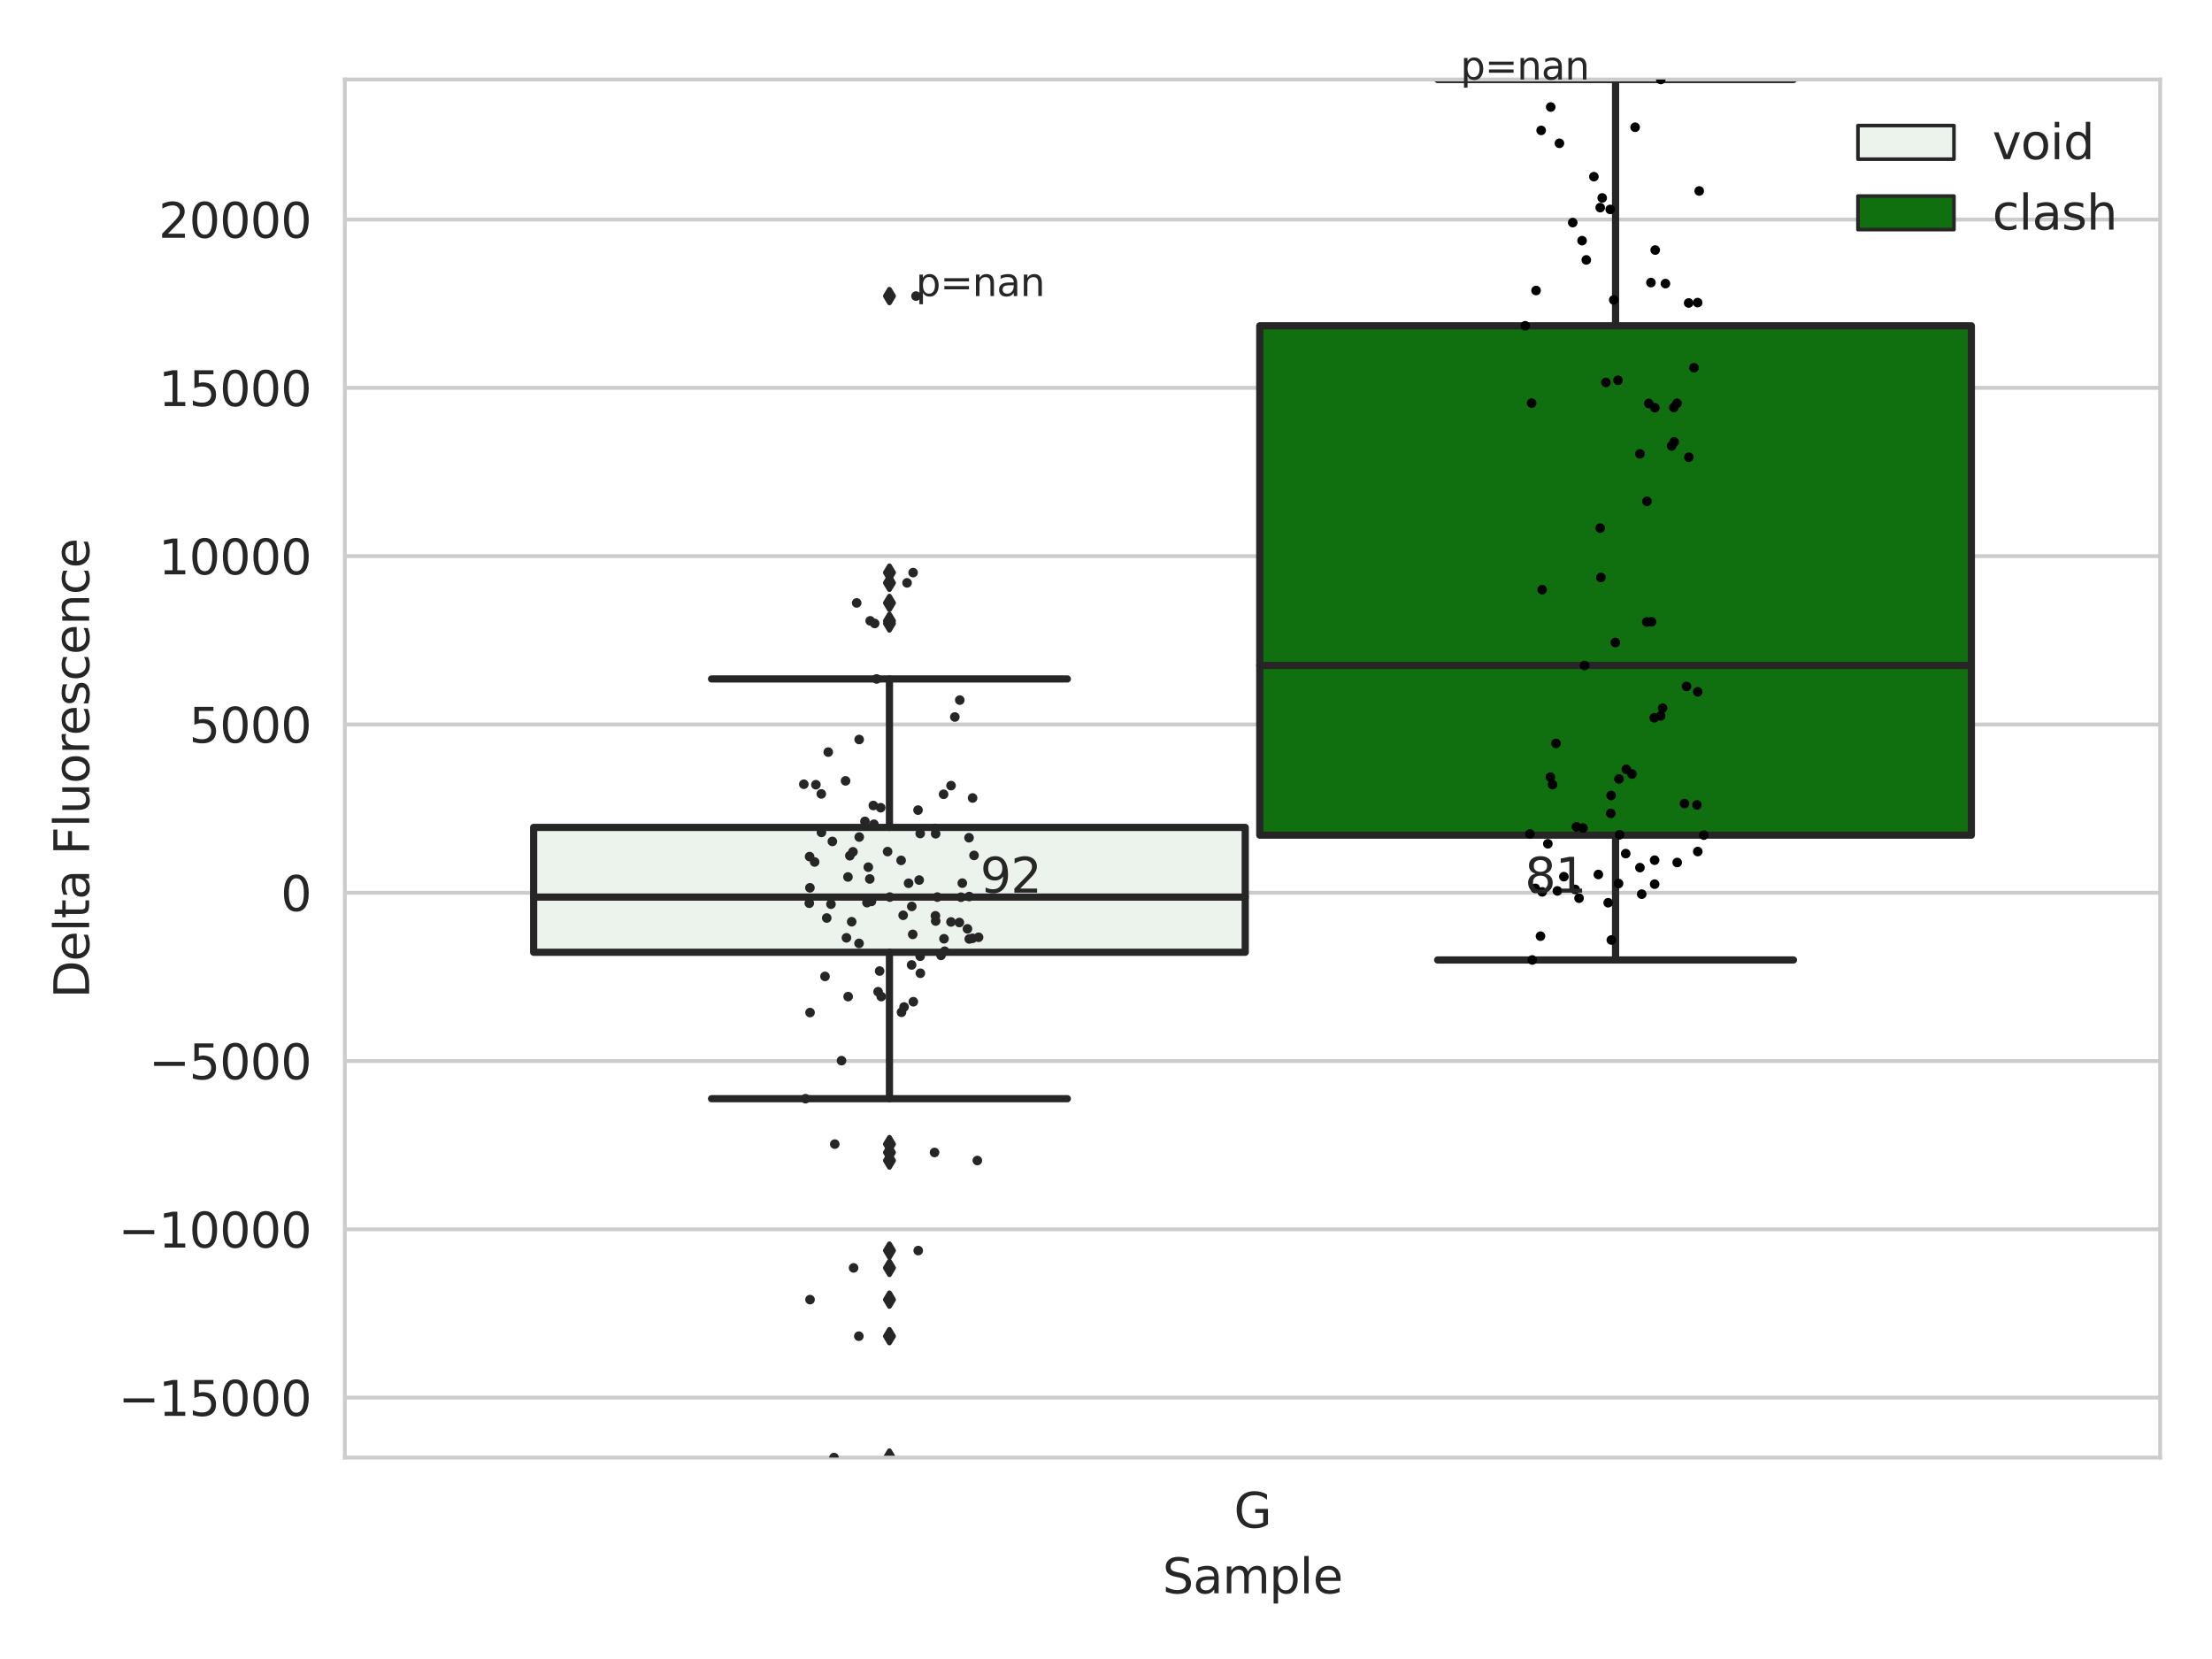 <?xml version="1.0" encoding="utf-8" standalone="no"?>
<!DOCTYPE svg PUBLIC "-//W3C//DTD SVG 1.1//EN"
  "http://www.w3.org/Graphics/SVG/1.1/DTD/svg11.dtd">
<svg xmlns:xlink="http://www.w3.org/1999/xlink" width="460.8pt" height="345.6pt" viewBox="0 0 460.8 345.6" xmlns="http://www.w3.org/2000/svg" version="1.1">
 <defs>
  <style type="text/css">*{stroke-linejoin: round; stroke-linecap: butt}</style>
 </defs>
 <g id="figure_1">
  <g id="patch_1">
   <path d="M 0 345.6 
L 460.8 345.6 
L 460.8 0 
L 0 0 
z
" style="fill: #ffffff"/>
  </g>
  <g id="axes_1">
   <g id="patch_2">
    <path d="M 71.84 303.64 
L 450 303.64 
L 450 16.56 
L 71.84 16.56 
z
" style="fill: #ffffff"/>
   </g>
   <g id="matplotlib.axis_1">
    <g id="xtick_1">
     <g id="text_1">
      <!-- G -->
      <g style="fill: #262626" transform="translate(257.046 318.238)scale(0.1 -0.1)">
       <defs>
        <path id="DejaVuSans-47" d="M 3809 666 
L 3809 1919 
L 2778 1919 
L 2778 2438 
L 4434 2438 
L 4434 434 
Q 4069 175 3628 42 
Q 3188 -91 2688 -91 
Q 1594 -91 976 548 
Q 359 1188 359 2328 
Q 359 3472 976 4111 
Q 1594 4750 2688 4750 
Q 3144 4750 3555 4637 
Q 3966 4525 4313 4306 
L 4313 3634 
Q 3963 3931 3569 4081 
Q 3175 4231 2741 4231 
Q 1884 4231 1454 3753 
Q 1025 3275 1025 2328 
Q 1025 1384 1454 906 
Q 1884 428 2741 428 
Q 3075 428 3337 486 
Q 3600 544 3809 666 
z
" transform="scale(0.016)"/>
       </defs>
       <use xlink:href="#DejaVuSans-47"/>
      </g>
     </g>
    </g>
    <g id="text_2">
     <!-- Sample -->
     <g style="fill: #262626" transform="translate(242.172 331.917)scale(0.1 -0.1)">
      <defs>
       <path id="DejaVuSans-53" d="M 3425 4513 
L 3425 3897 
Q 3066 4069 2747 4153 
Q 2428 4238 2131 4238 
Q 1616 4238 1336 4038 
Q 1056 3838 1056 3469 
Q 1056 3159 1242 3001 
Q 1428 2844 1947 2747 
L 2328 2669 
Q 3034 2534 3370 2195 
Q 3706 1856 3706 1288 
Q 3706 609 3251 259 
Q 2797 -91 1919 -91 
Q 1588 -91 1214 -16 
Q 841 59 441 206 
L 441 856 
Q 825 641 1194 531 
Q 1563 422 1919 422 
Q 2459 422 2753 634 
Q 3047 847 3047 1241 
Q 3047 1584 2836 1778 
Q 2625 1972 2144 2069 
L 1759 2144 
Q 1053 2284 737 2584 
Q 422 2884 422 3419 
Q 422 4038 858 4394 
Q 1294 4750 2059 4750 
Q 2388 4750 2728 4690 
Q 3069 4631 3425 4513 
z
" transform="scale(0.016)"/>
       <path id="DejaVuSans-61" d="M 2194 1759 
Q 1497 1759 1228 1600 
Q 959 1441 959 1056 
Q 959 750 1161 570 
Q 1363 391 1709 391 
Q 2188 391 2477 730 
Q 2766 1069 2766 1631 
L 2766 1759 
L 2194 1759 
z
M 3341 1997 
L 3341 0 
L 2766 0 
L 2766 531 
Q 2569 213 2275 61 
Q 1981 -91 1556 -91 
Q 1019 -91 701 211 
Q 384 513 384 1019 
Q 384 1609 779 1909 
Q 1175 2209 1959 2209 
L 2766 2209 
L 2766 2266 
Q 2766 2663 2505 2880 
Q 2244 3097 1772 3097 
Q 1472 3097 1187 3025 
Q 903 2953 641 2809 
L 641 3341 
Q 956 3463 1253 3523 
Q 1550 3584 1831 3584 
Q 2591 3584 2966 3190 
Q 3341 2797 3341 1997 
z
" transform="scale(0.016)"/>
       <path id="DejaVuSans-6d" d="M 3328 2828 
Q 3544 3216 3844 3400 
Q 4144 3584 4550 3584 
Q 5097 3584 5394 3201 
Q 5691 2819 5691 2113 
L 5691 0 
L 5113 0 
L 5113 2094 
Q 5113 2597 4934 2840 
Q 4756 3084 4391 3084 
Q 3944 3084 3684 2787 
Q 3425 2491 3425 1978 
L 3425 0 
L 2847 0 
L 2847 2094 
Q 2847 2600 2669 2842 
Q 2491 3084 2119 3084 
Q 1678 3084 1418 2786 
Q 1159 2488 1159 1978 
L 1159 0 
L 581 0 
L 581 3500 
L 1159 3500 
L 1159 2956 
Q 1356 3278 1631 3431 
Q 1906 3584 2284 3584 
Q 2666 3584 2933 3390 
Q 3200 3197 3328 2828 
z
" transform="scale(0.016)"/>
       <path id="DejaVuSans-70" d="M 1159 525 
L 1159 -1331 
L 581 -1331 
L 581 3500 
L 1159 3500 
L 1159 2969 
Q 1341 3281 1617 3432 
Q 1894 3584 2278 3584 
Q 2916 3584 3314 3078 
Q 3713 2572 3713 1747 
Q 3713 922 3314 415 
Q 2916 -91 2278 -91 
Q 1894 -91 1617 61 
Q 1341 213 1159 525 
z
M 3116 1747 
Q 3116 2381 2855 2742 
Q 2594 3103 2138 3103 
Q 1681 3103 1420 2742 
Q 1159 2381 1159 1747 
Q 1159 1113 1420 752 
Q 1681 391 2138 391 
Q 2594 391 2855 752 
Q 3116 1113 3116 1747 
z
" transform="scale(0.016)"/>
       <path id="DejaVuSans-6c" d="M 603 4863 
L 1178 4863 
L 1178 0 
L 603 0 
L 603 4863 
z
" transform="scale(0.016)"/>
       <path id="DejaVuSans-65" d="M 3597 1894 
L 3597 1613 
L 953 1613 
Q 991 1019 1311 708 
Q 1631 397 2203 397 
Q 2534 397 2845 478 
Q 3156 559 3463 722 
L 3463 178 
Q 3153 47 2828 -22 
Q 2503 -91 2169 -91 
Q 1331 -91 842 396 
Q 353 884 353 1716 
Q 353 2575 817 3079 
Q 1281 3584 2069 3584 
Q 2775 3584 3186 3129 
Q 3597 2675 3597 1894 
z
M 3022 2063 
Q 3016 2534 2758 2815 
Q 2500 3097 2075 3097 
Q 1594 3097 1305 2825 
Q 1016 2553 972 2059 
L 3022 2063 
z
" transform="scale(0.016)"/>
      </defs>
      <use xlink:href="#DejaVuSans-53"/>
      <use xlink:href="#DejaVuSans-61" x="63.477"/>
      <use xlink:href="#DejaVuSans-6d" x="124.756"/>
      <use xlink:href="#DejaVuSans-70" x="222.168"/>
      <use xlink:href="#DejaVuSans-6c" x="285.645"/>
      <use xlink:href="#DejaVuSans-65" x="313.428"/>
     </g>
    </g>
   </g>
   <g id="matplotlib.axis_2">
    <g id="ytick_1">
     <g id="line2d_1">
      <path d="M 71.84 291.147 
L 450 291.147 
" clip-path="url(#p648e360e45)" style="fill: none; stroke: #cccccc; stroke-width: 0.8; stroke-linecap: round"/>
     </g>
     <g id="text_3">
      <!-- −15000 -->
      <g style="fill: #262626" transform="translate(24.648 294.947)scale(0.1 -0.1)">
       <defs>
        <path id="DejaVuSans-2212" d="M 678 2272 
L 4684 2272 
L 4684 1741 
L 678 1741 
L 678 2272 
z
" transform="scale(0.016)"/>
        <path id="DejaVuSans-31" d="M 794 531 
L 1825 531 
L 1825 4091 
L 703 3866 
L 703 4441 
L 1819 4666 
L 2450 4666 
L 2450 531 
L 3481 531 
L 3481 0 
L 794 0 
L 794 531 
z
" transform="scale(0.016)"/>
        <path id="DejaVuSans-35" d="M 691 4666 
L 3169 4666 
L 3169 4134 
L 1269 4134 
L 1269 2991 
Q 1406 3038 1543 3061 
Q 1681 3084 1819 3084 
Q 2600 3084 3056 2656 
Q 3513 2228 3513 1497 
Q 3513 744 3044 326 
Q 2575 -91 1722 -91 
Q 1428 -91 1123 -41 
Q 819 9 494 109 
L 494 744 
Q 775 591 1075 516 
Q 1375 441 1709 441 
Q 2250 441 2565 725 
Q 2881 1009 2881 1497 
Q 2881 1984 2565 2268 
Q 2250 2553 1709 2553 
Q 1456 2553 1204 2497 
Q 953 2441 691 2322 
L 691 4666 
z
" transform="scale(0.016)"/>
        <path id="DejaVuSans-30" d="M 2034 4250 
Q 1547 4250 1301 3770 
Q 1056 3291 1056 2328 
Q 1056 1369 1301 889 
Q 1547 409 2034 409 
Q 2525 409 2770 889 
Q 3016 1369 3016 2328 
Q 3016 3291 2770 3770 
Q 2525 4250 2034 4250 
z
M 2034 4750 
Q 2819 4750 3233 4129 
Q 3647 3509 3647 2328 
Q 3647 1150 3233 529 
Q 2819 -91 2034 -91 
Q 1250 -91 836 529 
Q 422 1150 422 2328 
Q 422 3509 836 4129 
Q 1250 4750 2034 4750 
z
" transform="scale(0.016)"/>
       </defs>
       <use xlink:href="#DejaVuSans-2212"/>
       <use xlink:href="#DejaVuSans-31" x="83.789"/>
       <use xlink:href="#DejaVuSans-35" x="147.412"/>
       <use xlink:href="#DejaVuSans-30" x="211.035"/>
       <use xlink:href="#DejaVuSans-30" x="274.658"/>
       <use xlink:href="#DejaVuSans-30" x="338.281"/>
      </g>
     </g>
    </g>
    <g id="ytick_2">
     <g id="line2d_2">
      <path d="M 71.84 256.089 
L 450 256.089 
" clip-path="url(#p648e360e45)" style="fill: none; stroke: #cccccc; stroke-width: 0.8; stroke-linecap: round"/>
     </g>
     <g id="text_4">
      <!-- −10000 -->
      <g style="fill: #262626" transform="translate(24.648 259.888)scale(0.1 -0.1)">
       <use xlink:href="#DejaVuSans-2212"/>
       <use xlink:href="#DejaVuSans-31" x="83.789"/>
       <use xlink:href="#DejaVuSans-30" x="147.412"/>
       <use xlink:href="#DejaVuSans-30" x="211.035"/>
       <use xlink:href="#DejaVuSans-30" x="274.658"/>
       <use xlink:href="#DejaVuSans-30" x="338.281"/>
      </g>
     </g>
    </g>
    <g id="ytick_3">
     <g id="line2d_3">
      <path d="M 71.84 221.03 
L 450 221.03 
" clip-path="url(#p648e360e45)" style="fill: none; stroke: #cccccc; stroke-width: 0.8; stroke-linecap: round"/>
     </g>
     <g id="text_5">
      <!-- −5000 -->
      <g style="fill: #262626" transform="translate(31.01 224.829)scale(0.1 -0.1)">
       <use xlink:href="#DejaVuSans-2212"/>
       <use xlink:href="#DejaVuSans-35" x="83.789"/>
       <use xlink:href="#DejaVuSans-30" x="147.412"/>
       <use xlink:href="#DejaVuSans-30" x="211.035"/>
       <use xlink:href="#DejaVuSans-30" x="274.658"/>
      </g>
     </g>
    </g>
    <g id="ytick_4">
     <g id="line2d_4">
      <path d="M 71.84 185.971 
L 450 185.971 
" clip-path="url(#p648e360e45)" style="fill: none; stroke: #cccccc; stroke-width: 0.8; stroke-linecap: round"/>
     </g>
     <g id="text_6">
      <!-- 0 -->
      <g style="fill: #262626" transform="translate(58.477 189.77)scale(0.1 -0.1)">
       <use xlink:href="#DejaVuSans-30"/>
      </g>
     </g>
    </g>
    <g id="ytick_5">
     <g id="line2d_5">
      <path d="M 71.84 150.912 
L 450 150.912 
" clip-path="url(#p648e360e45)" style="fill: none; stroke: #cccccc; stroke-width: 0.8; stroke-linecap: round"/>
     </g>
     <g id="text_7">
      <!-- 5000 -->
      <g style="fill: #262626" transform="translate(39.39 154.711)scale(0.1 -0.1)">
       <use xlink:href="#DejaVuSans-35"/>
       <use xlink:href="#DejaVuSans-30" x="63.623"/>
       <use xlink:href="#DejaVuSans-30" x="127.246"/>
       <use xlink:href="#DejaVuSans-30" x="190.869"/>
      </g>
     </g>
    </g>
    <g id="ytick_6">
     <g id="line2d_6">
      <path d="M 71.84 115.853 
L 450 115.853 
" clip-path="url(#p648e360e45)" style="fill: none; stroke: #cccccc; stroke-width: 0.8; stroke-linecap: round"/>
     </g>
     <g id="text_8">
      <!-- 10000 -->
      <g style="fill: #262626" transform="translate(33.028 119.652)scale(0.1 -0.1)">
       <use xlink:href="#DejaVuSans-31"/>
       <use xlink:href="#DejaVuSans-30" x="63.623"/>
       <use xlink:href="#DejaVuSans-30" x="127.246"/>
       <use xlink:href="#DejaVuSans-30" x="190.869"/>
       <use xlink:href="#DejaVuSans-30" x="254.492"/>
      </g>
     </g>
    </g>
    <g id="ytick_7">
     <g id="line2d_7">
      <path d="M 71.84 80.794 
L 450 80.794 
" clip-path="url(#p648e360e45)" style="fill: none; stroke: #cccccc; stroke-width: 0.8; stroke-linecap: round"/>
     </g>
     <g id="text_9">
      <!-- 15000 -->
      <g style="fill: #262626" transform="translate(33.028 84.594)scale(0.1 -0.1)">
       <use xlink:href="#DejaVuSans-31"/>
       <use xlink:href="#DejaVuSans-35" x="63.623"/>
       <use xlink:href="#DejaVuSans-30" x="127.246"/>
       <use xlink:href="#DejaVuSans-30" x="190.869"/>
       <use xlink:href="#DejaVuSans-30" x="254.492"/>
      </g>
     </g>
    </g>
    <g id="ytick_8">
     <g id="line2d_8">
      <path d="M 71.84 45.736 
L 450 45.736 
" clip-path="url(#p648e360e45)" style="fill: none; stroke: #cccccc; stroke-width: 0.8; stroke-linecap: round"/>
     </g>
     <g id="text_10">
      <!-- 20000 -->
      <g style="fill: #262626" transform="translate(33.028 49.535)scale(0.1 -0.1)">
       <defs>
        <path id="DejaVuSans-32" d="M 1228 531 
L 3431 531 
L 3431 0 
L 469 0 
L 469 531 
Q 828 903 1448 1529 
Q 2069 2156 2228 2338 
Q 2531 2678 2651 2914 
Q 2772 3150 2772 3378 
Q 2772 3750 2511 3984 
Q 2250 4219 1831 4219 
Q 1534 4219 1204 4116 
Q 875 4013 500 3803 
L 500 4441 
Q 881 4594 1212 4672 
Q 1544 4750 1819 4750 
Q 2544 4750 2975 4387 
Q 3406 4025 3406 3419 
Q 3406 3131 3298 2873 
Q 3191 2616 2906 2266 
Q 2828 2175 2409 1742 
Q 1991 1309 1228 531 
z
" transform="scale(0.016)"/>
       </defs>
       <use xlink:href="#DejaVuSans-32"/>
       <use xlink:href="#DejaVuSans-30" x="63.623"/>
       <use xlink:href="#DejaVuSans-30" x="127.246"/>
       <use xlink:href="#DejaVuSans-30" x="190.869"/>
       <use xlink:href="#DejaVuSans-30" x="254.492"/>
      </g>
     </g>
    </g>
    <g id="text_11">
     <!-- Delta Fluorescence -->
     <g style="fill: #262626" transform="translate(18.568 207.967)rotate(-90)scale(0.1 -0.1)">
      <defs>
       <path id="DejaVuSans-44" d="M 1259 4147 
L 1259 519 
L 2022 519 
Q 2988 519 3436 956 
Q 3884 1394 3884 2338 
Q 3884 3275 3436 3711 
Q 2988 4147 2022 4147 
L 1259 4147 
z
M 628 4666 
L 1925 4666 
Q 3281 4666 3915 4102 
Q 4550 3538 4550 2338 
Q 4550 1131 3912 565 
Q 3275 0 1925 0 
L 628 0 
L 628 4666 
z
" transform="scale(0.016)"/>
       <path id="DejaVuSans-74" d="M 1172 4494 
L 1172 3500 
L 2356 3500 
L 2356 3053 
L 1172 3053 
L 1172 1153 
Q 1172 725 1289 603 
Q 1406 481 1766 481 
L 2356 481 
L 2356 0 
L 1766 0 
Q 1100 0 847 248 
Q 594 497 594 1153 
L 594 3053 
L 172 3053 
L 172 3500 
L 594 3500 
L 594 4494 
L 1172 4494 
z
" transform="scale(0.016)"/>
       <path id="DejaVuSans-20" transform="scale(0.016)"/>
       <path id="DejaVuSans-46" d="M 628 4666 
L 3309 4666 
L 3309 4134 
L 1259 4134 
L 1259 2759 
L 3109 2759 
L 3109 2228 
L 1259 2228 
L 1259 0 
L 628 0 
L 628 4666 
z
" transform="scale(0.016)"/>
       <path id="DejaVuSans-75" d="M 544 1381 
L 544 3500 
L 1119 3500 
L 1119 1403 
Q 1119 906 1312 657 
Q 1506 409 1894 409 
Q 2359 409 2629 706 
Q 2900 1003 2900 1516 
L 2900 3500 
L 3475 3500 
L 3475 0 
L 2900 0 
L 2900 538 
Q 2691 219 2414 64 
Q 2138 -91 1772 -91 
Q 1169 -91 856 284 
Q 544 659 544 1381 
z
M 1991 3584 
L 1991 3584 
z
" transform="scale(0.016)"/>
       <path id="DejaVuSans-6f" d="M 1959 3097 
Q 1497 3097 1228 2736 
Q 959 2375 959 1747 
Q 959 1119 1226 758 
Q 1494 397 1959 397 
Q 2419 397 2687 759 
Q 2956 1122 2956 1747 
Q 2956 2369 2687 2733 
Q 2419 3097 1959 3097 
z
M 1959 3584 
Q 2709 3584 3137 3096 
Q 3566 2609 3566 1747 
Q 3566 888 3137 398 
Q 2709 -91 1959 -91 
Q 1206 -91 779 398 
Q 353 888 353 1747 
Q 353 2609 779 3096 
Q 1206 3584 1959 3584 
z
" transform="scale(0.016)"/>
       <path id="DejaVuSans-72" d="M 2631 2963 
Q 2534 3019 2420 3045 
Q 2306 3072 2169 3072 
Q 1681 3072 1420 2755 
Q 1159 2438 1159 1844 
L 1159 0 
L 581 0 
L 581 3500 
L 1159 3500 
L 1159 2956 
Q 1341 3275 1631 3429 
Q 1922 3584 2338 3584 
Q 2397 3584 2469 3576 
Q 2541 3569 2628 3553 
L 2631 2963 
z
" transform="scale(0.016)"/>
       <path id="DejaVuSans-73" d="M 2834 3397 
L 2834 2853 
Q 2591 2978 2328 3040 
Q 2066 3103 1784 3103 
Q 1356 3103 1142 2972 
Q 928 2841 928 2578 
Q 928 2378 1081 2264 
Q 1234 2150 1697 2047 
L 1894 2003 
Q 2506 1872 2764 1633 
Q 3022 1394 3022 966 
Q 3022 478 2636 193 
Q 2250 -91 1575 -91 
Q 1294 -91 989 -36 
Q 684 19 347 128 
L 347 722 
Q 666 556 975 473 
Q 1284 391 1588 391 
Q 1994 391 2212 530 
Q 2431 669 2431 922 
Q 2431 1156 2273 1281 
Q 2116 1406 1581 1522 
L 1381 1569 
Q 847 1681 609 1914 
Q 372 2147 372 2553 
Q 372 3047 722 3315 
Q 1072 3584 1716 3584 
Q 2034 3584 2315 3537 
Q 2597 3491 2834 3397 
z
" transform="scale(0.016)"/>
       <path id="DejaVuSans-63" d="M 3122 3366 
L 3122 2828 
Q 2878 2963 2633 3030 
Q 2388 3097 2138 3097 
Q 1578 3097 1268 2742 
Q 959 2388 959 1747 
Q 959 1106 1268 751 
Q 1578 397 2138 397 
Q 2388 397 2633 464 
Q 2878 531 3122 666 
L 3122 134 
Q 2881 22 2623 -34 
Q 2366 -91 2075 -91 
Q 1284 -91 818 406 
Q 353 903 353 1747 
Q 353 2603 823 3093 
Q 1294 3584 2113 3584 
Q 2378 3584 2631 3529 
Q 2884 3475 3122 3366 
z
" transform="scale(0.016)"/>
       <path id="DejaVuSans-6e" d="M 3513 2113 
L 3513 0 
L 2938 0 
L 2938 2094 
Q 2938 2591 2744 2837 
Q 2550 3084 2163 3084 
Q 1697 3084 1428 2787 
Q 1159 2491 1159 1978 
L 1159 0 
L 581 0 
L 581 3500 
L 1159 3500 
L 1159 2956 
Q 1366 3272 1645 3428 
Q 1925 3584 2291 3584 
Q 2894 3584 3203 3211 
Q 3513 2838 3513 2113 
z
" transform="scale(0.016)"/>
      </defs>
      <use xlink:href="#DejaVuSans-44"/>
      <use xlink:href="#DejaVuSans-65" x="77.002"/>
      <use xlink:href="#DejaVuSans-6c" x="138.525"/>
      <use xlink:href="#DejaVuSans-74" x="166.309"/>
      <use xlink:href="#DejaVuSans-61" x="205.518"/>
      <use xlink:href="#DejaVuSans-20" x="266.797"/>
      <use xlink:href="#DejaVuSans-46" x="298.584"/>
      <use xlink:href="#DejaVuSans-6c" x="356.104"/>
      <use xlink:href="#DejaVuSans-75" x="383.887"/>
      <use xlink:href="#DejaVuSans-6f" x="447.266"/>
      <use xlink:href="#DejaVuSans-72" x="508.447"/>
      <use xlink:href="#DejaVuSans-65" x="547.311"/>
      <use xlink:href="#DejaVuSans-73" x="608.834"/>
      <use xlink:href="#DejaVuSans-63" x="660.934"/>
      <use xlink:href="#DejaVuSans-65" x="715.914"/>
      <use xlink:href="#DejaVuSans-6e" x="777.438"/>
      <use xlink:href="#DejaVuSans-63" x="840.816"/>
      <use xlink:href="#DejaVuSans-65" x="895.797"/>
     </g>
    </g>
   </g>
   <g id="patch_3">
    <path d="M 111.169 198.374 
L 259.407 198.374 
L 259.407 172.36 
L 111.169 172.36 
L 111.169 198.374 
z
" clip-path="url(#p648e360e45)" style="fill: #ecf2ec; stroke: #262626; stroke-width: 1.5; stroke-linejoin: miter"/>
   </g>
   <g id="patch_4">
    <path d="M 262.433 173.973 
L 410.671 173.973 
L 410.671 67.871 
L 262.433 67.871 
L 262.433 173.973 
z
" clip-path="url(#p648e360e45)" style="fill: #107010; stroke: #262626; stroke-width: 1.5; stroke-linejoin: miter"/>
   </g>
   <g id="patch_5">
    <path d="M 260.92 185.971 
L 260.92 185.971 
L 260.92 185.971 
L 260.92 185.971 
z
" clip-path="url(#p648e360e45)" style="fill: #ecf2ec; stroke: #262626; stroke-width: 0.75; stroke-linejoin: miter"/>
   </g>
   <g id="patch_6">
    <path d="M 260.92 185.971 
L 260.92 185.971 
L 260.92 185.971 
L 260.92 185.971 
z
" clip-path="url(#p648e360e45)" style="fill: #107010; stroke: #262626; stroke-width: 0.75; stroke-linejoin: miter"/>
   </g>
   <g id="PathCollection_1"/>
   <g id="PathCollection_2"/>
   <g id="line2d_9">
    <path d="M 185.288 198.374 
L 185.288 228.88 
" clip-path="url(#p648e360e45)" style="fill: none; stroke: #262626; stroke-width: 1.5; stroke-linecap: round"/>
   </g>
   <g id="line2d_10">
    <path d="M 185.288 172.36 
L 185.288 141.438 
" clip-path="url(#p648e360e45)" style="fill: none; stroke: #262626; stroke-width: 1.5; stroke-linecap: round"/>
   </g>
   <g id="line2d_11">
    <path d="M 148.228 228.88 
L 222.348 228.88 
" clip-path="url(#p648e360e45)" style="fill: none; stroke: #262626; stroke-width: 1.5; stroke-linecap: round"/>
   </g>
   <g id="line2d_12">
    <path d="M 148.228 141.438 
L 222.348 141.438 
" clip-path="url(#p648e360e45)" style="fill: none; stroke: #262626; stroke-width: 1.5; stroke-linecap: round"/>
   </g>
   <g id="line2d_13">
    <defs>
     <path id="m488fcc2c24" d="M -0 1.414 
L 0.849 0 
L 0 -1.414 
L -0.849 -0 
z
" style="stroke: #262626; stroke-linejoin: miter"/>
    </defs>
    <g clip-path="url(#p648e360e45)">
     <use xlink:href="#m488fcc2c24" x="185.288" y="238.336" style="fill: #262626; stroke: #262626; stroke-linejoin: miter"/>
     <use xlink:href="#m488fcc2c24" x="185.288" y="260.519" style="fill: #262626; stroke: #262626; stroke-linejoin: miter"/>
     <use xlink:href="#m488fcc2c24" x="185.288" y="303.64" style="fill: #262626; stroke: #262626; stroke-linejoin: miter"/>
     <use xlink:href="#m488fcc2c24" x="185.288" y="241.759" style="fill: #262626; stroke: #262626; stroke-linejoin: miter"/>
     <use xlink:href="#m488fcc2c24" x="185.288" y="264.124" style="fill: #262626; stroke: #262626; stroke-linejoin: miter"/>
     <use xlink:href="#m488fcc2c24" x="185.288" y="240.08" style="fill: #262626; stroke: #262626; stroke-linejoin: miter"/>
     <use xlink:href="#m488fcc2c24" x="185.288" y="270.736" style="fill: #262626; stroke: #262626; stroke-linejoin: miter"/>
     <use xlink:href="#m488fcc2c24" x="185.288" y="278.352" style="fill: #262626; stroke: #262626; stroke-linejoin: miter"/>
     <use xlink:href="#m488fcc2c24" x="185.288" y="125.601" style="fill: #262626; stroke: #262626; stroke-linejoin: miter"/>
     <use xlink:href="#m488fcc2c24" x="185.288" y="129.877" style="fill: #262626; stroke: #262626; stroke-linejoin: miter"/>
     <use xlink:href="#m488fcc2c24" x="185.288" y="119.283" style="fill: #262626; stroke: #262626; stroke-linejoin: miter"/>
     <use xlink:href="#m488fcc2c24" x="185.288" y="61.677" style="fill: #262626; stroke: #262626; stroke-linejoin: miter"/>
     <use xlink:href="#m488fcc2c24" x="185.288" y="129.335" style="fill: #262626; stroke: #262626; stroke-linejoin: miter"/>
     <use xlink:href="#m488fcc2c24" x="185.288" y="121.419" style="fill: #262626; stroke: #262626; stroke-linejoin: miter"/>
    </g>
   </g>
   <g id="line2d_14">
    <path d="M 336.552 173.973 
L 336.552 199.981 
" clip-path="url(#p648e360e45)" style="fill: none; stroke: #262626; stroke-width: 1.5; stroke-linecap: round"/>
   </g>
   <g id="line2d_15">
    <path d="M 336.552 67.871 
L 336.552 16.56 
" clip-path="url(#p648e360e45)" style="fill: none; stroke: #262626; stroke-width: 1.5; stroke-linecap: round"/>
   </g>
   <g id="line2d_16">
    <path d="M 299.492 199.981 
L 373.612 199.981 
" clip-path="url(#p648e360e45)" style="fill: none; stroke: #262626; stroke-width: 1.5; stroke-linecap: round"/>
   </g>
   <g id="line2d_17">
    <path d="M 299.492 16.56 
L 373.612 16.56 
" clip-path="url(#p648e360e45)" style="fill: none; stroke: #262626; stroke-width: 1.5; stroke-linecap: round"/>
   </g>
   <g id="line2d_18"/>
   <g id="line2d_19">
    <path d="M 111.169 186.877 
L 259.407 186.877 
" clip-path="url(#p648e360e45)" style="fill: none; stroke: #262626; stroke-width: 1.5; stroke-linecap: round"/>
   </g>
   <g id="line2d_20">
    <path d="M 262.433 138.632 
L 410.671 138.632 
" clip-path="url(#p648e360e45)" style="fill: none; stroke: #262626; stroke-width: 1.5; stroke-linecap: round"/>
   </g>
   <g id="patch_7">
    <path d="M 71.84 303.64 
L 71.84 16.56 
" style="fill: none; stroke: #cccccc; stroke-width: 0.8; stroke-linejoin: miter; stroke-linecap: square"/>
   </g>
   <g id="patch_8">
    <path d="M 450 303.64 
L 450 16.56 
" style="fill: none; stroke: #cccccc; stroke-width: 0.8; stroke-linejoin: miter; stroke-linecap: square"/>
   </g>
   <g id="patch_9">
    <path d="M 71.84 303.64 
L 450 303.64 
" style="fill: none; stroke: #cccccc; stroke-width: 0.8; stroke-linejoin: miter; stroke-linecap: square"/>
   </g>
   <g id="patch_10">
    <path d="M 71.84 16.56 
L 450 16.56 
" style="fill: none; stroke: #cccccc; stroke-width: 0.8; stroke-linejoin: miter; stroke-linecap: square"/>
   </g>
   <g id="PathCollection_3">
    <defs>
     <path id="C0_0_847a732a08" d="M 0 1 
C 0.265 1 0.52 0.895 0.707 0.707 
C 0.895 0.52 1 0.265 1 -0 
C 1 -0.265 0.895 -0.52 0.707 -0.707 
C 0.52 -0.895 0.265 -1 0 -1 
C -0.265 -1 -0.52 -0.895 -0.707 -0.707 
C -0.895 -0.52 -1 -0.265 -1 0 
C -1 0.265 -0.895 0.52 -0.707 0.707 
C -0.52 0.895 -0.265 1 0 1 
z
"/>
    </defs>
    <g clip-path="url(#p648e360e45)">
     <use xlink:href="#C0_0_847a732a08" x="167.453" y="163.371" style="fill: #262626"/>
    </g>
    <g clip-path="url(#p648e360e45)">
     <use xlink:href="#C0_0_847a732a08" x="178.953" y="196.524" style="fill: #262626"/>
    </g>
    <g clip-path="url(#p648e360e45)">
     <use xlink:href="#C0_0_847a732a08" x="190.264" y="208.679" style="fill: #262626"/>
    </g>
    <g clip-path="url(#p648e360e45)">
     <use xlink:href="#C0_0_847a732a08" x="177.689" y="177.452" style="fill: #262626"/>
    </g>
    <g clip-path="url(#p648e360e45)">
     <use xlink:href="#C0_0_847a732a08" x="176.145" y="162.665" style="fill: #262626"/>
    </g>
    <g clip-path="url(#p648e360e45)">
     <use xlink:href="#C0_0_847a732a08" x="198.12" y="163.657" style="fill: #262626"/>
    </g>
    <g clip-path="url(#p648e360e45)">
     <use xlink:href="#C0_0_847a732a08" x="178.463" y="125.601" style="fill: #262626"/>
    </g>
    <g clip-path="url(#p648e360e45)">
     <use xlink:href="#C0_0_847a732a08" x="188.143" y="190.671" style="fill: #262626"/>
    </g>
    <g clip-path="url(#p648e360e45)">
     <use xlink:href="#C0_0_847a732a08" x="168.591" y="188.157" style="fill: #262626"/>
    </g>
    <g clip-path="url(#p648e360e45)">
     <use xlink:href="#C0_0_847a732a08" x="182.053" y="171.704" style="fill: #262626"/>
    </g>
    <g clip-path="url(#p648e360e45)">
     <use xlink:href="#C0_0_847a732a08" x="173.899" y="238.336" style="fill: #262626"/>
    </g>
    <g clip-path="url(#p648e360e45)">
     <use xlink:href="#C0_0_847a732a08" x="196.025" y="199.019" style="fill: #262626"/>
    </g>
    <g clip-path="url(#p648e360e45)">
     <use xlink:href="#C0_0_847a732a08" x="199.94" y="145.844" style="fill: #262626"/>
    </g>
    <g clip-path="url(#p648e360e45)">
     <use xlink:href="#C0_0_847a732a08" x="203.854" y="195.251" style="fill: #262626"/>
    </g>
    <g clip-path="url(#p648e360e45)">
     <use xlink:href="#C0_0_847a732a08" x="195.259" y="186.878" style="fill: #262626"/>
    </g>
    <g clip-path="url(#p648e360e45)">
     <use xlink:href="#C0_0_847a732a08" x="191.282" y="260.519" style="fill: #262626"/>
    </g>
    <g clip-path="url(#p648e360e45)">
     <use xlink:href="#C0_0_847a732a08" x="173.74" y="303.64" style="fill: #262626"/>
    </g>
    <g clip-path="url(#p648e360e45)">
     <use xlink:href="#C0_0_847a732a08" x="203.598" y="241.759" style="fill: #262626"/>
    </g>
    <g clip-path="url(#p648e360e45)">
     <use xlink:href="#C0_0_847a732a08" x="180.181" y="171.104" style="fill: #262626"/>
    </g>
    <g clip-path="url(#p648e360e45)">
     <use xlink:href="#C0_0_847a732a08" x="173.104" y="188.358" style="fill: #262626"/>
    </g>
    <g clip-path="url(#p648e360e45)">
     <use xlink:href="#C0_0_847a732a08" x="182.211" y="129.877" style="fill: #262626"/>
    </g>
    <g clip-path="url(#p648e360e45)">
     <use xlink:href="#C0_0_847a732a08" x="177.818" y="264.124" style="fill: #262626"/>
    </g>
    <g clip-path="url(#p648e360e45)">
     <use xlink:href="#C0_0_847a732a08" x="183.462" y="168.262" style="fill: #262626"/>
    </g>
    <g clip-path="url(#p648e360e45)">
     <use xlink:href="#C0_0_847a732a08" x="172.225" y="191.236" style="fill: #262626"/>
    </g>
    <g clip-path="url(#p648e360e45)">
     <use xlink:href="#C0_0_847a732a08" x="190.218" y="119.283" style="fill: #262626"/>
    </g>
    <g clip-path="url(#p648e360e45)">
     <use xlink:href="#C0_0_847a732a08" x="168.746" y="210.933" style="fill: #262626"/>
    </g>
    <g clip-path="url(#p648e360e45)">
     <use xlink:href="#C0_0_847a732a08" x="194.819" y="172.578" style="fill: #262626"/>
    </g>
    <g clip-path="url(#p648e360e45)">
     <use xlink:href="#C0_0_847a732a08" x="168.655" y="178.445" style="fill: #262626"/>
    </g>
    <g clip-path="url(#p648e360e45)">
     <use xlink:href="#C0_0_847a732a08" x="194.923" y="191.866" style="fill: #262626"/>
    </g>
    <g clip-path="url(#p648e360e45)">
     <use xlink:href="#C0_0_847a732a08" x="177.038" y="178.263" style="fill: #262626"/>
    </g>
    <g clip-path="url(#p648e360e45)">
     <use xlink:href="#C0_0_847a732a08" x="196.654" y="195.559" style="fill: #262626"/>
    </g>
    <g clip-path="url(#p648e360e45)">
     <use xlink:href="#C0_0_847a732a08" x="196.794" y="198.159" style="fill: #262626"/>
    </g>
    <g clip-path="url(#p648e360e45)">
     <use xlink:href="#C0_0_847a732a08" x="199.85" y="192.175" style="fill: #262626"/>
    </g>
    <g clip-path="url(#p648e360e45)">
     <use xlink:href="#C0_0_847a732a08" x="190.136" y="194.646" style="fill: #262626"/>
    </g>
    <g clip-path="url(#p648e360e45)">
     <use xlink:href="#C0_0_847a732a08" x="176.683" y="207.612" style="fill: #262626"/>
    </g>
    <g clip-path="url(#p648e360e45)">
     <use xlink:href="#C0_0_847a732a08" x="190.819" y="61.677" style="fill: #262626"/>
    </g>
    <g clip-path="url(#p648e360e45)">
     <use xlink:href="#C0_0_847a732a08" x="194.681" y="240.08" style="fill: #262626"/>
    </g>
    <g clip-path="url(#p648e360e45)">
     <use xlink:href="#C0_0_847a732a08" x="188.336" y="209.771" style="fill: #262626"/>
    </g>
    <g clip-path="url(#p648e360e45)">
     <use xlink:href="#C0_0_847a732a08" x="201.538" y="193.496" style="fill: #262626"/>
    </g>
    <g clip-path="url(#p648e360e45)">
     <use xlink:href="#C0_0_847a732a08" x="185.358" y="186.875" style="fill: #262626"/>
    </g>
    <g clip-path="url(#p648e360e45)">
     <use xlink:href="#C0_0_847a732a08" x="191.73" y="202.746" style="fill: #262626"/>
    </g>
    <g clip-path="url(#p648e360e45)">
     <use xlink:href="#C0_0_847a732a08" x="168.743" y="270.736" style="fill: #262626"/>
    </g>
    <g clip-path="url(#p648e360e45)">
     <use xlink:href="#C0_0_847a732a08" x="191.688" y="199.202" style="fill: #262626"/>
    </g>
    <g clip-path="url(#p648e360e45)">
     <use xlink:href="#C0_0_847a732a08" x="191.243" y="168.762" style="fill: #262626"/>
    </g>
    <g clip-path="url(#p648e360e45)">
     <use xlink:href="#C0_0_847a732a08" x="191.698" y="173.637" style="fill: #262626"/>
    </g>
    <g clip-path="url(#p648e360e45)">
     <use xlink:href="#C0_0_847a732a08" x="183.583" y="207.608" style="fill: #262626"/>
    </g>
    <g clip-path="url(#p648e360e45)">
     <use xlink:href="#C0_0_847a732a08" x="196.567" y="165.464" style="fill: #262626"/>
    </g>
    <g clip-path="url(#p648e360e45)">
     <use xlink:href="#C0_0_847a732a08" x="183.241" y="202.284" style="fill: #262626"/>
    </g>
    <g clip-path="url(#p648e360e45)">
     <use xlink:href="#C0_0_847a732a08" x="194.868" y="190.782" style="fill: #262626"/>
    </g>
    <g clip-path="url(#p648e360e45)">
     <use xlink:href="#C0_0_847a732a08" x="167.801" y="228.88" style="fill: #262626"/>
    </g>
    <g clip-path="url(#p648e360e45)">
     <use xlink:href="#C0_0_847a732a08" x="181.278" y="129.335" style="fill: #262626"/>
    </g>
    <g clip-path="url(#p648e360e45)">
     <use xlink:href="#C0_0_847a732a08" x="168.722" y="184.944" style="fill: #262626"/>
    </g>
    <g clip-path="url(#p648e360e45)">
     <use xlink:href="#C0_0_847a732a08" x="201.918" y="195.604" style="fill: #262626"/>
    </g>
    <g clip-path="url(#p648e360e45)">
     <use xlink:href="#C0_0_847a732a08" x="202.609" y="166.233" style="fill: #262626"/>
    </g>
    <g clip-path="url(#p648e360e45)">
     <use xlink:href="#C0_0_847a732a08" x="182.612" y="141.438" style="fill: #262626"/>
    </g>
    <g clip-path="url(#p648e360e45)">
     <use xlink:href="#C0_0_847a732a08" x="189.905" y="201.014" style="fill: #262626"/>
    </g>
    <g clip-path="url(#p648e360e45)">
     <use xlink:href="#C0_0_847a732a08" x="181.542" y="187.782" style="fill: #262626"/>
    </g>
    <g clip-path="url(#p648e360e45)">
     <use xlink:href="#C0_0_847a732a08" x="198.91" y="149.363" style="fill: #262626"/>
    </g>
    <g clip-path="url(#p648e360e45)">
     <use xlink:href="#C0_0_847a732a08" x="178.994" y="174.372" style="fill: #262626"/>
    </g>
    <g clip-path="url(#p648e360e45)">
     <use xlink:href="#C0_0_847a732a08" x="184.9" y="177.401" style="fill: #262626"/>
    </g>
    <g clip-path="url(#p648e360e45)">
     <use xlink:href="#C0_0_847a732a08" x="200.186" y="186.906" style="fill: #262626"/>
    </g>
    <g clip-path="url(#p648e360e45)">
     <use xlink:href="#C0_0_847a732a08" x="187.799" y="210.88" style="fill: #262626"/>
    </g>
    <g clip-path="url(#p648e360e45)">
     <use xlink:href="#C0_0_847a732a08" x="189.941" y="188.823" style="fill: #262626"/>
    </g>
    <g clip-path="url(#p648e360e45)">
     <use xlink:href="#C0_0_847a732a08" x="191.482" y="183.332" style="fill: #262626"/>
    </g>
    <g clip-path="url(#p648e360e45)">
     <use xlink:href="#C0_0_847a732a08" x="169.702" y="179.563" style="fill: #262626"/>
    </g>
    <g clip-path="url(#p648e360e45)">
     <use xlink:href="#C0_0_847a732a08" x="189.277" y="183.997" style="fill: #262626"/>
    </g>
    <g clip-path="url(#p648e360e45)">
     <use xlink:href="#C0_0_847a732a08" x="169.964" y="163.474" style="fill: #262626"/>
    </g>
    <g clip-path="url(#p648e360e45)">
     <use xlink:href="#C0_0_847a732a08" x="180.882" y="180.643" style="fill: #262626"/>
    </g>
    <g clip-path="url(#p648e360e45)">
     <use xlink:href="#C0_0_847a732a08" x="181.191" y="183.105" style="fill: #262626"/>
    </g>
    <g clip-path="url(#p648e360e45)">
     <use xlink:href="#C0_0_847a732a08" x="171.092" y="165.385" style="fill: #262626"/>
    </g>
    <g clip-path="url(#p648e360e45)">
     <use xlink:href="#C0_0_847a732a08" x="180.609" y="188.036" style="fill: #262626"/>
    </g>
    <g clip-path="url(#p648e360e45)">
     <use xlink:href="#C0_0_847a732a08" x="177.42" y="192.013" style="fill: #262626"/>
    </g>
    <g clip-path="url(#p648e360e45)">
     <use xlink:href="#C0_0_847a732a08" x="175.303" y="220.953" style="fill: #262626"/>
    </g>
    <g clip-path="url(#p648e360e45)">
     <use xlink:href="#C0_0_847a732a08" x="171.865" y="203.404" style="fill: #262626"/>
    </g>
    <g clip-path="url(#p648e360e45)">
     <use xlink:href="#C0_0_847a732a08" x="173.397" y="175.284" style="fill: #262626"/>
    </g>
    <g clip-path="url(#p648e360e45)">
     <use xlink:href="#C0_0_847a732a08" x="176.33" y="195.363" style="fill: #262626"/>
    </g>
    <g clip-path="url(#p648e360e45)">
     <use xlink:href="#C0_0_847a732a08" x="178.913" y="278.352" style="fill: #262626"/>
    </g>
    <g clip-path="url(#p648e360e45)">
     <use xlink:href="#C0_0_847a732a08" x="194.913" y="173.684" style="fill: #262626"/>
    </g>
    <g clip-path="url(#p648e360e45)">
     <use xlink:href="#C0_0_847a732a08" x="200.464" y="183.972" style="fill: #262626"/>
    </g>
    <g clip-path="url(#p648e360e45)">
     <use xlink:href="#C0_0_847a732a08" x="202.59" y="195.469" style="fill: #262626"/>
    </g>
    <g clip-path="url(#p648e360e45)">
     <use xlink:href="#C0_0_847a732a08" x="198.109" y="192.054" style="fill: #262626"/>
    </g>
    <g clip-path="url(#p648e360e45)">
     <use xlink:href="#C0_0_847a732a08" x="188.956" y="121.419" style="fill: #262626"/>
    </g>
    <g clip-path="url(#p648e360e45)">
     <use xlink:href="#C0_0_847a732a08" x="187.719" y="179.233" style="fill: #262626"/>
    </g>
    <g clip-path="url(#p648e360e45)">
     <use xlink:href="#C0_0_847a732a08" x="182.921" y="206.591" style="fill: #262626"/>
    </g>
    <g clip-path="url(#p648e360e45)">
     <use xlink:href="#C0_0_847a732a08" x="201.909" y="186.765" style="fill: #262626"/>
    </g>
    <g clip-path="url(#p648e360e45)">
     <use xlink:href="#C0_0_847a732a08" x="202.908" y="178.196" style="fill: #262626"/>
    </g>
    <g clip-path="url(#p648e360e45)">
     <use xlink:href="#C0_0_847a732a08" x="176.646" y="182.686" style="fill: #262626"/>
    </g>
    <g clip-path="url(#p648e360e45)">
     <use xlink:href="#C0_0_847a732a08" x="172.537" y="156.674" style="fill: #262626"/>
    </g>
    <g clip-path="url(#p648e360e45)">
     <use xlink:href="#C0_0_847a732a08" x="181.933" y="167.804" style="fill: #262626"/>
    </g>
    <g clip-path="url(#p648e360e45)">
     <use xlink:href="#C0_0_847a732a08" x="201.866" y="174.516" style="fill: #262626"/>
    </g>
    <g clip-path="url(#p648e360e45)">
     <use xlink:href="#C0_0_847a732a08" x="171.123" y="173.401" style="fill: #262626"/>
    </g>
    <g clip-path="url(#p648e360e45)">
     <use xlink:href="#C0_0_847a732a08" x="178.981" y="154.053" style="fill: #262626"/>
    </g>
   </g>
   <g id="PathCollection_4">
    <defs>
     <path id="C1_0_717d0032ca" d="M 0 1 
C 0.265 1 0.52 0.895 0.707 0.707 
C 0.895 0.52 1 0.265 1 -0 
C 1 -0.265 0.895 -0.52 0.707 -0.707 
C 0.52 -0.895 0.265 -1 0 -1 
C -0.265 -1 -0.52 -0.895 -0.707 -0.707 
C -0.895 -0.52 -1 -0.265 -1 0 
C -1 0.265 -0.895 0.52 -0.707 0.707 
C -0.52 0.895 -0.265 1 0 1 
z
"/>
    </defs>
    <g clip-path="url(#p648e360e45)">
     <use xlink:href="#C1_0_717d0032ca" x="346.351" y="147.523"/>
    </g>
    <g clip-path="url(#p648e360e45)">
     <use xlink:href="#C1_0_717d0032ca" x="348.236" y="92.896"/>
    </g>
    <g clip-path="url(#p648e360e45)">
     <use xlink:href="#C1_0_717d0032ca" x="329.577" y="50.132"/>
    </g>
    <g clip-path="url(#p648e360e45)">
     <use xlink:href="#C1_0_717d0032ca" x="353.65" y="63.041"/>
    </g>
    <g clip-path="url(#p648e360e45)">
     <use xlink:href="#C1_0_717d0032ca" x="353.674" y="144.118"/>
    </g>
    <g clip-path="url(#p648e360e45)">
     <use xlink:href="#C1_0_717d0032ca" x="321.258" y="122.833"/>
    </g>
    <g clip-path="url(#p648e360e45)">
     <use xlink:href="#C1_0_717d0032ca" x="344.693" y="184.183"/>
    </g>
    <g clip-path="url(#p648e360e45)">
     <use xlink:href="#C1_0_717d0032ca" x="319.187" y="199.981"/>
    </g>
    <g clip-path="url(#p648e360e45)">
     <use xlink:href="#C1_0_717d0032ca" x="321.275" y="185.795"/>
    </g>
    <g clip-path="url(#p648e360e45)">
     <use xlink:href="#C1_0_717d0032ca" x="353.676" y="177.389"/>
    </g>
    <g clip-path="url(#p648e360e45)">
     <use xlink:href="#C1_0_717d0032ca" x="339.971" y="161.236"/>
    </g>
    <g clip-path="url(#p648e360e45)">
     <use xlink:href="#C1_0_717d0032ca" x="324.428" y="185.593"/>
    </g>
    <g clip-path="url(#p648e360e45)">
     <use xlink:href="#C1_0_717d0032ca" x="350.911" y="167.405"/>
    </g>
    <g clip-path="url(#p648e360e45)">
     <use xlink:href="#C1_0_717d0032ca" x="337.389" y="173.895"/>
    </g>
    <g clip-path="url(#p648e360e45)">
     <use xlink:href="#C1_0_717d0032ca" x="333.498" y="120.291"/>
    </g>
    <g clip-path="url(#p648e360e45)">
     <use xlink:href="#C1_0_717d0032ca" x="349.39" y="179.676"/>
    </g>
    <g clip-path="url(#p648e360e45)">
     <use xlink:href="#C1_0_717d0032ca" x="344.686" y="179.193"/>
    </g>
    <g clip-path="url(#p648e360e45)">
     <use xlink:href="#C1_0_717d0032ca" x="354.935" y="173.973"/>
    </g>
    <g clip-path="url(#p648e360e45)">
     <use xlink:href="#C1_0_717d0032ca" x="319.99" y="60.518"/>
    </g>
    <g clip-path="url(#p648e360e45)">
     <use xlink:href="#C1_0_717d0032ca" x="324.143" y="154.874"/>
    </g>
    <g clip-path="url(#p648e360e45)">
     <use xlink:href="#C1_0_717d0032ca" x="333.353" y="110.017"/>
    </g>
    <g clip-path="url(#p648e360e45)">
     <use xlink:href="#C1_0_717d0032ca" x="349.351" y="84.013"/>
    </g>
    <g clip-path="url(#p648e360e45)">
     <use xlink:href="#C1_0_717d0032ca" x="353.503" y="167.677"/>
    </g>
    <g clip-path="url(#p648e360e45)">
     <use xlink:href="#C1_0_717d0032ca" x="348.691" y="84.888"/>
    </g>
    <g clip-path="url(#p648e360e45)">
     <use xlink:href="#C1_0_717d0032ca" x="341.628" y="180.741"/>
    </g>
    <g clip-path="url(#p648e360e45)">
     <use xlink:href="#C1_0_717d0032ca" x="341.63" y="94.548"/>
    </g>
    <g clip-path="url(#p648e360e45)">
     <use xlink:href="#C1_0_717d0032ca" x="321.049" y="27.164"/>
    </g>
    <g clip-path="url(#p648e360e45)">
     <use xlink:href="#C1_0_717d0032ca" x="330.454" y="54.143"/>
    </g>
    <g clip-path="url(#p648e360e45)">
     <use xlink:href="#C1_0_717d0032ca" x="335.551" y="169.436"/>
    </g>
    <g clip-path="url(#p648e360e45)">
     <use xlink:href="#C1_0_717d0032ca" x="317.727" y="67.871"/>
    </g>
    <g clip-path="url(#p648e360e45)">
     <use xlink:href="#C1_0_717d0032ca" x="335.62" y="165.711"/>
    </g>
    <g clip-path="url(#p648e360e45)">
     <use xlink:href="#C1_0_717d0032ca" x="343.085" y="104.433"/>
    </g>
    <g clip-path="url(#p648e360e45)">
     <use xlink:href="#C1_0_717d0032ca" x="348.764" y="92.055"/>
    </g>
    <g clip-path="url(#p648e360e45)">
     <use xlink:href="#C1_0_717d0032ca" x="353.975" y="39.784"/>
    </g>
    <g clip-path="url(#p648e360e45)">
     <use xlink:href="#C1_0_717d0032ca" x="319.065" y="83.97"/>
    </g>
    <g clip-path="url(#p648e360e45)">
     <use xlink:href="#C1_0_717d0032ca" x="328.125" y="185.276"/>
    </g>
    <g clip-path="url(#p648e360e45)">
     <use xlink:href="#C1_0_717d0032ca" x="351.336" y="142.994"/>
    </g>
    <g clip-path="url(#p648e360e45)">
     <use xlink:href="#C1_0_717d0032ca" x="328.947" y="187.107"/>
    </g>
    <g clip-path="url(#p648e360e45)">
     <use xlink:href="#C1_0_717d0032ca" x="322.972" y="161.899"/>
    </g>
    <g clip-path="url(#p648e360e45)">
     <use xlink:href="#C1_0_717d0032ca" x="346.939" y="59.078"/>
    </g>
    <g clip-path="url(#p648e360e45)">
     <use xlink:href="#C1_0_717d0032ca" x="338.781" y="160.268"/>
    </g>
    <g clip-path="url(#p648e360e45)">
     <use xlink:href="#C1_0_717d0032ca" x="329.765" y="172.491"/>
    </g>
    <g clip-path="url(#p648e360e45)">
     <use xlink:href="#C1_0_717d0032ca" x="332.037" y="36.806"/>
    </g>
    <g clip-path="url(#p648e360e45)">
     <use xlink:href="#C1_0_717d0032ca" x="337.26" y="162.277"/>
    </g>
    <g clip-path="url(#p648e360e45)">
     <use xlink:href="#C1_0_717d0032ca" x="340.625" y="26.509"/>
    </g>
    <g clip-path="url(#p648e360e45)">
     <use xlink:href="#C1_0_717d0032ca" x="324.856" y="29.853"/>
    </g>
    <g clip-path="url(#p648e360e45)">
     <use xlink:href="#C1_0_717d0032ca" x="322.447" y="175.772"/>
    </g>
    <g clip-path="url(#p648e360e45)">
     <use xlink:href="#C1_0_717d0032ca" x="344.735" y="84.933"/>
    </g>
    <g clip-path="url(#p648e360e45)">
     <use xlink:href="#C1_0_717d0032ca" x="345.958" y="149.139"/>
    </g>
    <g clip-path="url(#p648e360e45)">
     <use xlink:href="#C1_0_717d0032ca" x="335.671" y="195.819"/>
    </g>
    <g clip-path="url(#p648e360e45)">
     <use xlink:href="#C1_0_717d0032ca" x="344.812" y="52.09"/>
    </g>
    <g clip-path="url(#p648e360e45)">
     <use xlink:href="#C1_0_717d0032ca" x="323.042" y="22.294"/>
    </g>
    <g clip-path="url(#p648e360e45)">
     <use xlink:href="#C1_0_717d0032ca" x="345.973" y="16.56"/>
    </g>
    <g clip-path="url(#p648e360e45)">
     <use xlink:href="#C1_0_717d0032ca" x="320.912" y="195.022"/>
    </g>
    <g clip-path="url(#p648e360e45)">
     <use xlink:href="#C1_0_717d0032ca" x="337.179" y="184.059"/>
    </g>
    <g clip-path="url(#p648e360e45)">
     <use xlink:href="#C1_0_717d0032ca" x="333.769" y="41.231"/>
    </g>
    <g clip-path="url(#p648e360e45)">
     <use xlink:href="#C1_0_717d0032ca" x="333.352" y="43.25"/>
    </g>
    <g clip-path="url(#p648e360e45)">
     <use xlink:href="#C1_0_717d0032ca" x="343.046" y="129.57"/>
    </g>
    <g clip-path="url(#p648e360e45)">
     <use xlink:href="#C1_0_717d0032ca" x="344.614" y="149.536"/>
    </g>
    <g clip-path="url(#p648e360e45)">
     <use xlink:href="#C1_0_717d0032ca" x="342.002" y="186.268"/>
    </g>
    <g clip-path="url(#p648e360e45)">
     <use xlink:href="#C1_0_717d0032ca" x="336.502" y="133.846"/>
    </g>
    <g clip-path="url(#p648e360e45)">
     <use xlink:href="#C1_0_717d0032ca" x="325.788" y="182.628"/>
    </g>
    <g clip-path="url(#p648e360e45)">
     <use xlink:href="#C1_0_717d0032ca" x="323.427" y="163.45"/>
    </g>
    <g clip-path="url(#p648e360e45)">
     <use xlink:href="#C1_0_717d0032ca" x="328.403" y="172.24"/>
    </g>
    <g clip-path="url(#p648e360e45)">
     <use xlink:href="#C1_0_717d0032ca" x="336.173" y="62.481"/>
    </g>
    <g clip-path="url(#p648e360e45)">
     <use xlink:href="#C1_0_717d0032ca" x="318.696" y="173.724"/>
    </g>
    <g clip-path="url(#p648e360e45)">
     <use xlink:href="#C1_0_717d0032ca" x="319.838" y="185.069"/>
    </g>
    <g clip-path="url(#p648e360e45)">
     <use xlink:href="#C1_0_717d0032ca" x="343.919" y="58.868"/>
    </g>
    <g clip-path="url(#p648e360e45)">
     <use xlink:href="#C1_0_717d0032ca" x="327.63" y="46.367"/>
    </g>
    <g clip-path="url(#p648e360e45)">
     <use xlink:href="#C1_0_717d0032ca" x="351.779" y="63.119"/>
    </g>
    <g clip-path="url(#p648e360e45)">
     <use xlink:href="#C1_0_717d0032ca" x="338.667" y="177.823"/>
    </g>
    <g clip-path="url(#p648e360e45)">
     <use xlink:href="#C1_0_717d0032ca" x="337.05" y="79.219"/>
    </g>
    <g clip-path="url(#p648e360e45)">
     <use xlink:href="#C1_0_717d0032ca" x="335.435" y="43.626"/>
    </g>
    <g clip-path="url(#p648e360e45)">
     <use xlink:href="#C1_0_717d0032ca" x="332.966" y="182.172"/>
    </g>
    <g clip-path="url(#p648e360e45)">
     <use xlink:href="#C1_0_717d0032ca" x="351.815" y="95.24"/>
    </g>
    <g clip-path="url(#p648e360e45)">
     <use xlink:href="#C1_0_717d0032ca" x="344.035" y="129.528"/>
    </g>
    <g clip-path="url(#p648e360e45)">
     <use xlink:href="#C1_0_717d0032ca" x="335.011" y="188.056"/>
    </g>
    <g clip-path="url(#p648e360e45)">
     <use xlink:href="#C1_0_717d0032ca" x="343.459" y="84.047"/>
    </g>
    <g clip-path="url(#p648e360e45)">
     <use xlink:href="#C1_0_717d0032ca" x="334.543" y="79.664"/>
    </g>
    <g clip-path="url(#p648e360e45)">
     <use xlink:href="#C1_0_717d0032ca" x="352.886" y="76.603"/>
    </g>
    <g clip-path="url(#p648e360e45)">
     <use xlink:href="#C1_0_717d0032ca" x="330.1" y="138.632"/>
    </g>
   </g>
   <g id="text_12">
    <!-- 92 -->
    <g style="fill: #262626" transform="translate(204.196 185.959)scale(0.1 -0.1)">
     <defs>
      <path id="DejaVuSans-39" d="M 703 97 
L 703 672 
Q 941 559 1184 500 
Q 1428 441 1663 441 
Q 2288 441 2617 861 
Q 2947 1281 2994 2138 
Q 2813 1869 2534 1725 
Q 2256 1581 1919 1581 
Q 1219 1581 811 2004 
Q 403 2428 403 3163 
Q 403 3881 828 4315 
Q 1253 4750 1959 4750 
Q 2769 4750 3195 4129 
Q 3622 3509 3622 2328 
Q 3622 1225 3098 567 
Q 2575 -91 1691 -91 
Q 1453 -91 1209 -44 
Q 966 3 703 97 
z
M 1959 2075 
Q 2384 2075 2632 2365 
Q 2881 2656 2881 3163 
Q 2881 3666 2632 3958 
Q 2384 4250 1959 4250 
Q 1534 4250 1286 3958 
Q 1038 3666 1038 3163 
Q 1038 2656 1286 2365 
Q 1534 2075 1959 2075 
z
" transform="scale(0.016)"/>
     </defs>
     <use xlink:href="#DejaVuSans-39"/>
     <use xlink:href="#DejaVuSans-32" x="63.623"/>
    </g>
   </g>
   <g id="text_13">
    <!-- p=nan -->
    <g style="fill: #262626" transform="translate(190.784 61.677)scale(0.08 -0.08)">
     <defs>
      <path id="DejaVuSans-3d" d="M 678 2906 
L 4684 2906 
L 4684 2381 
L 678 2381 
L 678 2906 
z
M 678 1631 
L 4684 1631 
L 4684 1100 
L 678 1100 
L 678 1631 
z
" transform="scale(0.016)"/>
     </defs>
     <use xlink:href="#DejaVuSans-70"/>
     <use xlink:href="#DejaVuSans-3d" x="63.477"/>
     <use xlink:href="#DejaVuSans-6e" x="147.266"/>
     <use xlink:href="#DejaVuSans-61" x="210.645"/>
     <use xlink:href="#DejaVuSans-6e" x="271.924"/>
    </g>
   </g>
   <g id="text_14">
    <!-- 81 -->
    <g style="fill: #262626" transform="translate(317.644 185.959)scale(0.1 -0.1)">
     <defs>
      <path id="DejaVuSans-38" d="M 2034 2216 
Q 1584 2216 1326 1975 
Q 1069 1734 1069 1313 
Q 1069 891 1326 650 
Q 1584 409 2034 409 
Q 2484 409 2743 651 
Q 3003 894 3003 1313 
Q 3003 1734 2745 1975 
Q 2488 2216 2034 2216 
z
M 1403 2484 
Q 997 2584 770 2862 
Q 544 3141 544 3541 
Q 544 4100 942 4425 
Q 1341 4750 2034 4750 
Q 2731 4750 3128 4425 
Q 3525 4100 3525 3541 
Q 3525 3141 3298 2862 
Q 3072 2584 2669 2484 
Q 3125 2378 3379 2068 
Q 3634 1759 3634 1313 
Q 3634 634 3220 271 
Q 2806 -91 2034 -91 
Q 1263 -91 848 271 
Q 434 634 434 1313 
Q 434 1759 690 2068 
Q 947 2378 1403 2484 
z
M 1172 3481 
Q 1172 3119 1398 2916 
Q 1625 2713 2034 2713 
Q 2441 2713 2670 2916 
Q 2900 3119 2900 3481 
Q 2900 3844 2670 4047 
Q 2441 4250 2034 4250 
Q 1625 4250 1398 4047 
Q 1172 3844 1172 3481 
z
" transform="scale(0.016)"/>
     </defs>
     <use xlink:href="#DejaVuSans-38"/>
     <use xlink:href="#DejaVuSans-31" x="63.623"/>
    </g>
   </g>
   <g id="text_15">
    <!-- p=nan -->
    <g style="fill: #262626" transform="translate(304.231 16.56)scale(0.08 -0.08)">
     <use xlink:href="#DejaVuSans-70"/>
     <use xlink:href="#DejaVuSans-3d" x="63.477"/>
     <use xlink:href="#DejaVuSans-6e" x="147.266"/>
     <use xlink:href="#DejaVuSans-61" x="210.645"/>
     <use xlink:href="#DejaVuSans-6e" x="271.924"/>
    </g>
   </g>
   <g id="legend_1">
    <g id="patch_11">
     <path d="M 387.048 33.159 
L 407.048 33.159 
L 407.048 26.159 
L 387.048 26.159 
z
" style="fill: #ecf2ec; stroke: #262626; stroke-width: 0.75; stroke-linejoin: miter"/>
    </g>
    <g id="text_16">
     <!-- void -->
     <g style="fill: #262626" transform="translate(415.048 33.159)scale(0.1 -0.1)">
      <defs>
       <path id="DejaVuSans-76" d="M 191 3500 
L 800 3500 
L 1894 563 
L 2988 3500 
L 3597 3500 
L 2284 0 
L 1503 0 
L 191 3500 
z
" transform="scale(0.016)"/>
       <path id="DejaVuSans-69" d="M 603 3500 
L 1178 3500 
L 1178 0 
L 603 0 
L 603 3500 
z
M 603 4863 
L 1178 4863 
L 1178 4134 
L 603 4134 
L 603 4863 
z
" transform="scale(0.016)"/>
       <path id="DejaVuSans-64" d="M 2906 2969 
L 2906 4863 
L 3481 4863 
L 3481 0 
L 2906 0 
L 2906 525 
Q 2725 213 2448 61 
Q 2172 -91 1784 -91 
Q 1150 -91 751 415 
Q 353 922 353 1747 
Q 353 2572 751 3078 
Q 1150 3584 1784 3584 
Q 2172 3584 2448 3432 
Q 2725 3281 2906 2969 
z
M 947 1747 
Q 947 1113 1208 752 
Q 1469 391 1925 391 
Q 2381 391 2643 752 
Q 2906 1113 2906 1747 
Q 2906 2381 2643 2742 
Q 2381 3103 1925 3103 
Q 1469 3103 1208 2742 
Q 947 2381 947 1747 
z
" transform="scale(0.016)"/>
      </defs>
      <use xlink:href="#DejaVuSans-76"/>
      <use xlink:href="#DejaVuSans-6f" x="59.18"/>
      <use xlink:href="#DejaVuSans-69" x="120.361"/>
      <use xlink:href="#DejaVuSans-64" x="148.145"/>
     </g>
    </g>
    <g id="patch_12">
     <path d="M 387.048 47.837 
L 407.048 47.837 
L 407.048 40.837 
L 387.048 40.837 
z
" style="fill: #107010; stroke: #262626; stroke-width: 0.75; stroke-linejoin: miter"/>
    </g>
    <g id="text_17">
     <!-- clash -->
     <g style="fill: #262626" transform="translate(415.048 47.837)scale(0.1 -0.1)">
      <defs>
       <path id="DejaVuSans-68" d="M 3513 2113 
L 3513 0 
L 2938 0 
L 2938 2094 
Q 2938 2591 2744 2837 
Q 2550 3084 2163 3084 
Q 1697 3084 1428 2787 
Q 1159 2491 1159 1978 
L 1159 0 
L 581 0 
L 581 4863 
L 1159 4863 
L 1159 2956 
Q 1366 3272 1645 3428 
Q 1925 3584 2291 3584 
Q 2894 3584 3203 3211 
Q 3513 2838 3513 2113 
z
" transform="scale(0.016)"/>
      </defs>
      <use xlink:href="#DejaVuSans-63"/>
      <use xlink:href="#DejaVuSans-6c" x="54.98"/>
      <use xlink:href="#DejaVuSans-61" x="82.764"/>
      <use xlink:href="#DejaVuSans-73" x="144.043"/>
      <use xlink:href="#DejaVuSans-68" x="196.143"/>
     </g>
    </g>
   </g>
  </g>
 </g>
 <defs>
  <clipPath id="p648e360e45">
   <rect x="71.84" y="16.56" width="378.16" height="287.08"/>
  </clipPath>
 </defs>
</svg>
